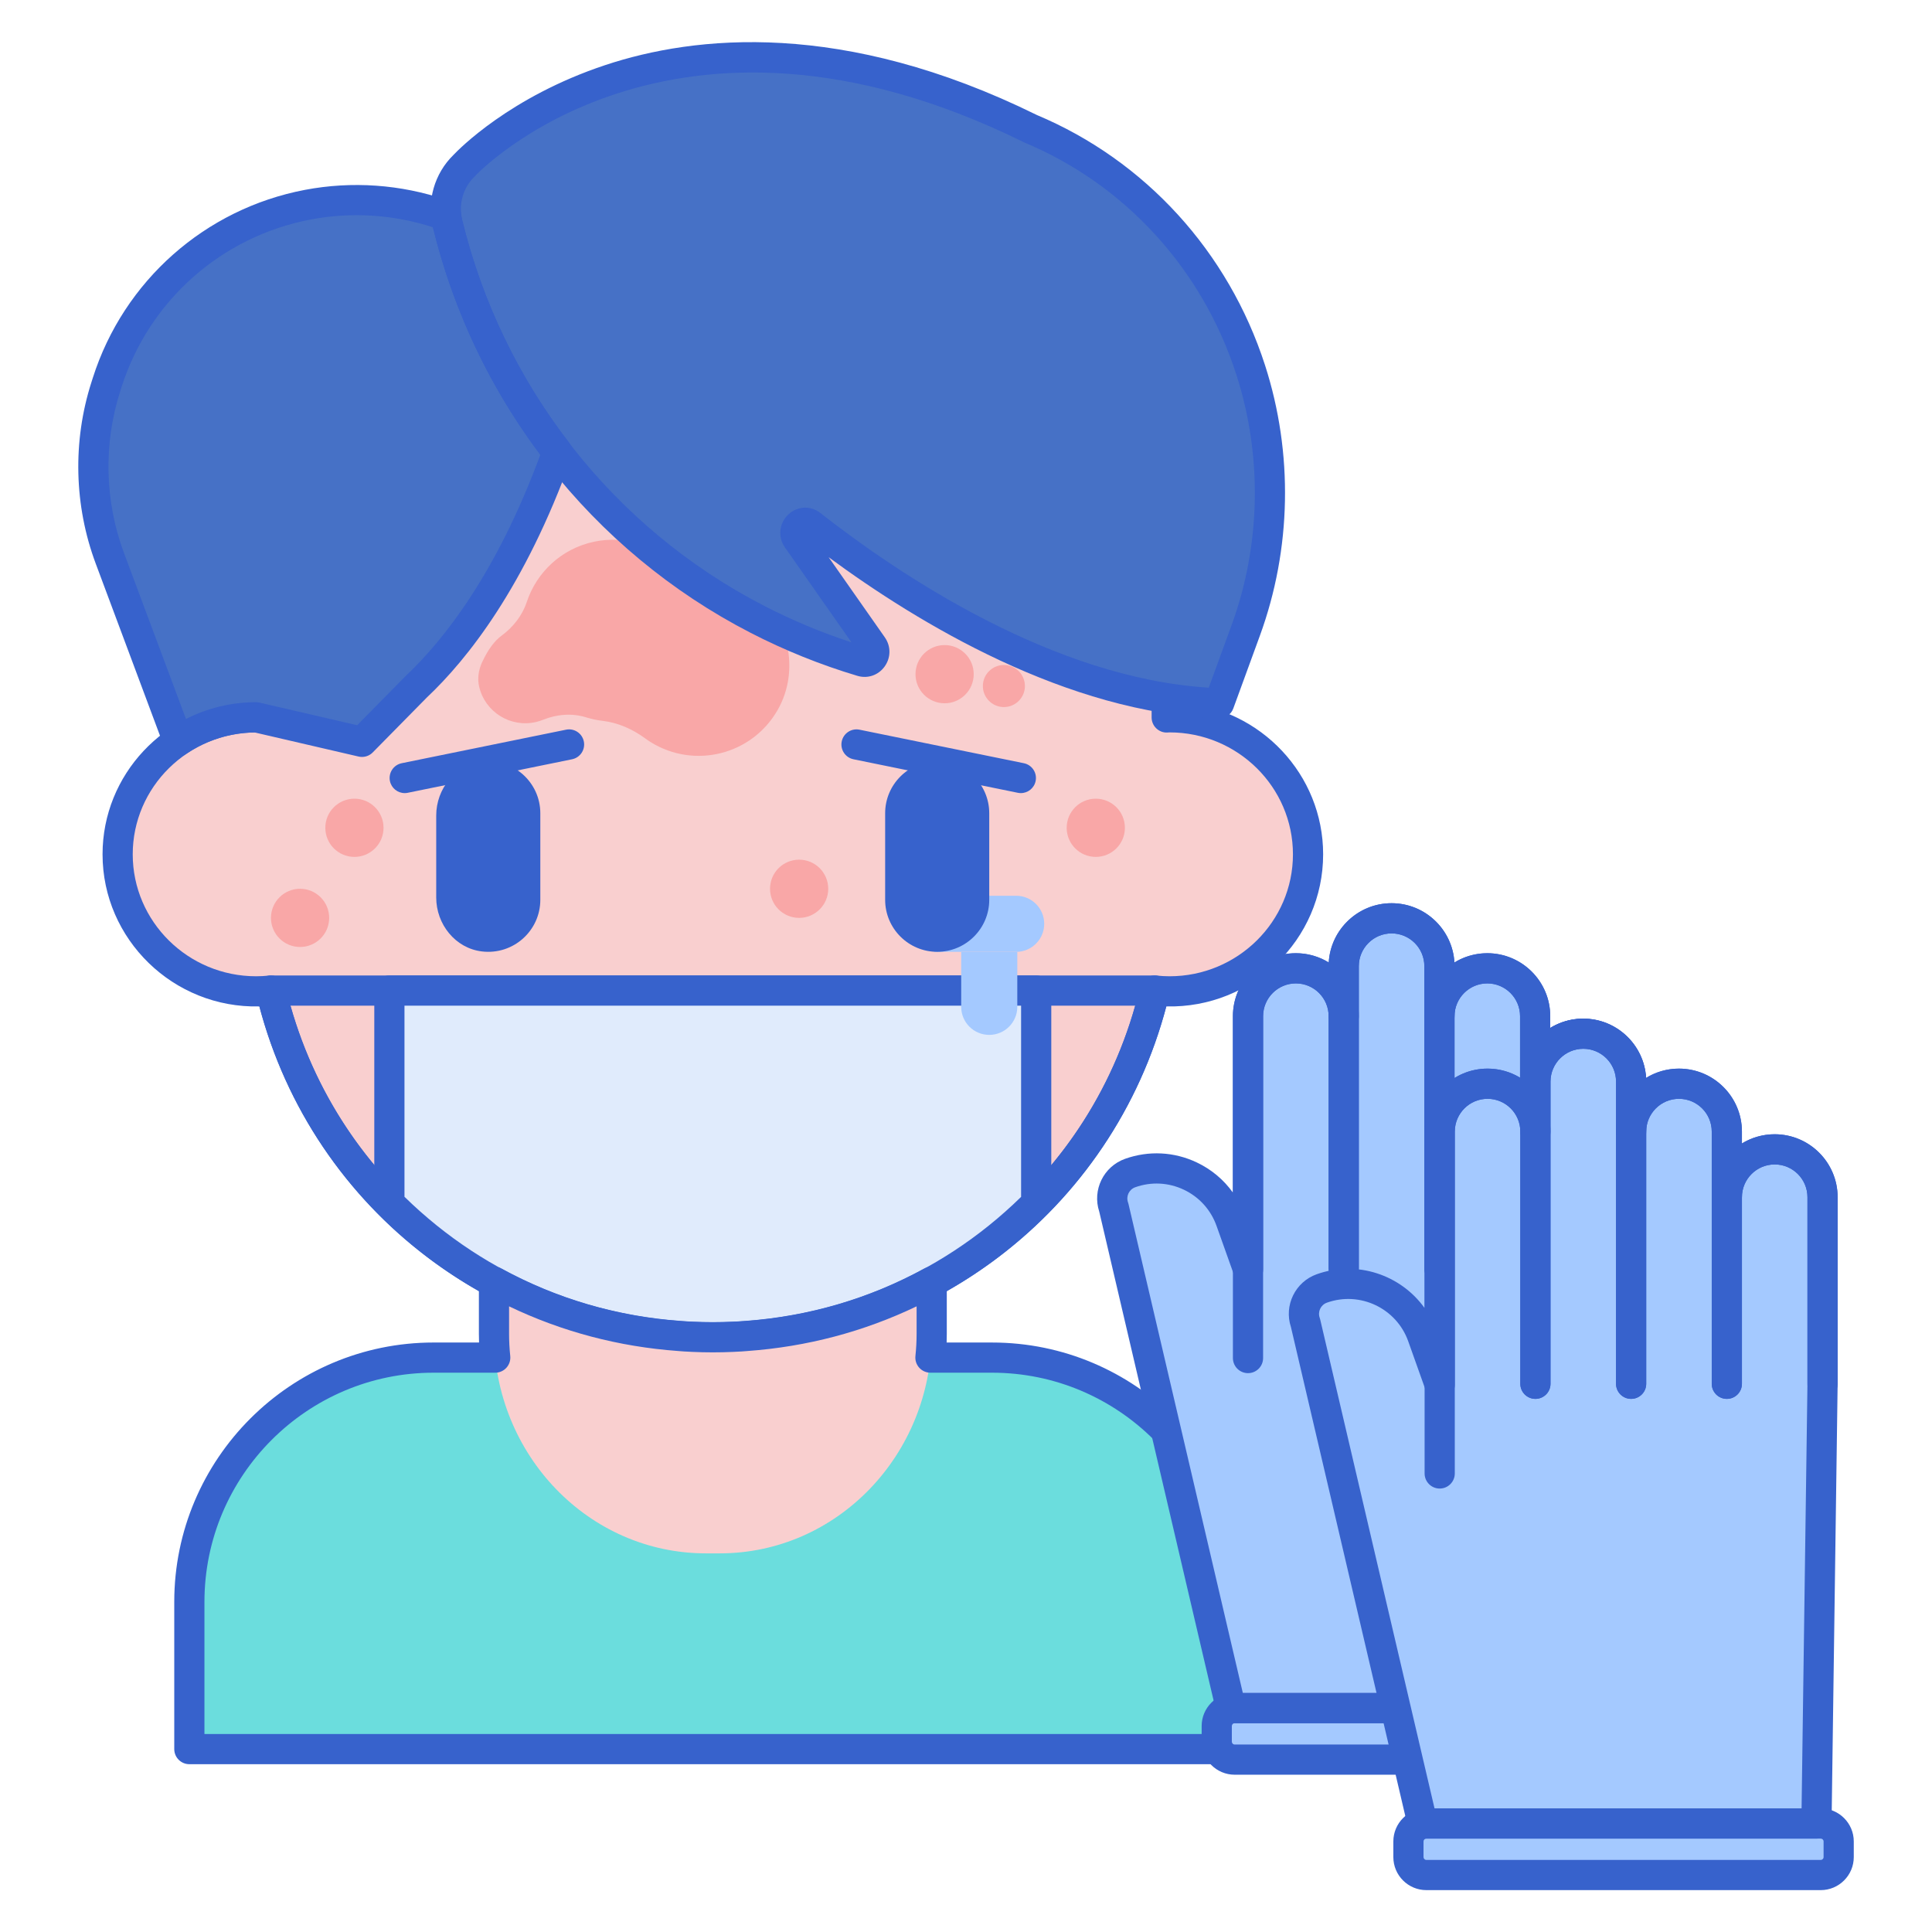 <svg id="Layer_1" enable-background="new 0 0 256 256" height="50" viewBox="0 0 256 256" width="50" xmlns="http://www.w3.org/2000/svg"><path d="m163.82 231.765h-138.73v-19.505c0-17.878 14.493-32.37 32.37-32.37h73.989c17.878 0 32.37 14.493 32.37 32.37v19.505z" fill="#6bdddd"/><path d="m154.974 95.046c-.128 0-.252.016-.38.019v-5.623c0-32.87-26.925-59.516-60.139-59.516-33.214 0-60.139 26.646-60.139 59.516v5.623c-.128-.003-.252-.019-.38-.019-10.133 0-18.348 8.129-18.348 18.157s8.215 18.157 18.348 18.157c.666 0 1.321-.039 1.969-.108 6.206 26.33 30.055 45.949 58.551 45.949 28.496 0 52.345-19.62 58.551-45.949.647.068 1.303.108 1.969.108 10.133 0 18.348-8.129 18.348-18.157-.002-10.028-8.217-18.157-18.35-18.157z" fill="#f9cfcf"/><path d="m94.455 179.202c-28.458 0-52.925-18.766-60.086-45.846-11.394.269-20.781-8.895-20.781-20.152 0-10.575 8.263-19.274 18.728-20.094v-3.667c0-33.92 27.875-61.516 62.139-61.516s62.139 27.596 62.139 61.516v3.667c10.465.82 18.728 9.519 18.728 20.094 0 11.257-9.355 20.422-20.78 20.152-7.163 27.08-31.63 45.846-60.087 45.846zm-58.549-49.949c.918 0 1.73.63 1.945 1.541 6.163 26.147 29.439 44.408 56.604 44.408s50.441-18.261 56.604-44.408c.231-.98 1.159-1.639 2.157-1.53.617.065 1.192.097 1.758.097 9.014 0 16.348-7.248 16.348-16.157 0-8.907-7.329-16.153-16.339-16.158-.165.011-.257.017-.35.019-.521.021-1.055-.195-1.438-.572-.384-.376-.6-.891-.6-1.428v-5.623c0-31.714-26.081-57.516-58.139-57.516s-58.14 25.802-58.14 57.516v5.623c0 .537-.216 1.052-.599 1.428s-.894.594-1.439.572c-.094-.001-.187-.007-.279-.014-.003 0-.006 0-.009 0-9.074 0-16.402 7.247-16.402 16.153 0 8.909 7.333 16.157 16.348 16.157.566 0 1.142-.032 1.759-.097.07-.008.141-.011.211-.011z" fill="#3762cc"/><path d="m105.889 151.016c-1.104 0-2-.896-2-2 0-1.448-.629-2.846-1.818-4.043-1.051-1.059-2.487-1.886-4.153-2.392-1-.304-2.136-.452-3.47-.452s-2.47.148-3.471.452c-1.665.506-3.101 1.333-4.152 2.392-1.19 1.198-1.819 2.596-1.819 4.043 0 1.104-.896 2-2 2s-2-.896-2-2c0-2.49 1.059-4.927 2.981-6.862 1.516-1.526 3.531-2.702 5.827-3.4 1.385-.42 2.901-.625 4.634-.625 1.734 0 3.25.204 4.633.625 2.297.698 4.312 1.874 5.828 3.4 1.922 1.935 2.98 4.372 2.98 6.862 0 1.104-.895 2-2 2z" fill="#3762cc"/><path d="m14.557 73.978c-2.721-7.287-2.915-15.277-.549-22.687l.203-.637c3.87-12.122 14.066-21.153 26.567-23.531 5.9-1.122 11.991-.694 17.676 1.244l.664.227c.038.344.096.69.181 1.034 2.73 11.158 7.741 21.442 14.55 30.279-5.909 16.464-13.139 25.85-18.651 31.046v.001l-7.234 7.343-14.028-3.252c-3.833 0-7.389 1.166-10.332 3.155z" fill="#4671c6"/><path d="m94.455 179.203c-29.03 0-53.907-19.529-60.498-47.491-.14-.595 0-1.221.379-1.7s.957-.759 1.568-.759h117.102c.611 0 1.188.279 1.568.759.379.479.519 1.105.379 1.7-6.591 27.962-31.469 47.491-60.498 47.491zm-55.968-45.95c7.004 24.825 29.663 41.95 55.968 41.95 26.304 0 48.963-17.125 55.968-41.95z" fill="#3762cc"/><path d="m51.595 159.412c10.905 10.978 26.074 17.79 42.86 17.79 16.778 0 31.941-6.807 42.845-17.776v-28.174h-85.705z" fill="#e0ebfc"/><g fill="#f9a7a7"><circle cx="46.964" cy="109.687" r="3.857"/><circle cx="105.889" cy="117.767" r="3.857"/><circle cx="125.165" cy="89.332" r="3.857"/><circle cx="133.021" cy="90.903" r="2.786"/><circle cx="39.761" cy="121.624" r="3.857"/><path d="m99.423 78.208c-2.234-1.54-4.777-2.199-7.265-2.099-.883.035-1.726-.307-2.347-.936-2.798-2.832-6.942-4.254-11.03-3.408-4.384.907-7.681 4.072-8.984 8.006-.597 1.803-1.814 3.335-3.342 4.463-.877.647-1.744 1.726-2.578 3.526-.463.998-.64 2.137-.392 3.209.783 3.387 4.168 5.492 7.551 4.698.318-.075.624-.172.918-.291 1.814-.734 3.841-.907 5.709-.323.703.22 1.43.375 2.171.462 2.071.242 3.988 1.105 5.67 2.337.236.173.481.339.735.496 5.776 3.581 13.401 1.682 16.802-4.27 3.057-5.353 1.458-12.371-3.618-15.87z"/></g><path d="m165.725 49.023c-4.719-14.641-15.496-26.274-29.275-32.01l.001-.008c-48.44-23.845-74.933 4.923-74.933 4.923-1.994 1.919-2.919 4.837-2.218 7.7 5.56 22.732 20.543 41.87 41.046 52.432l.029.015c4.426 2.28 9.048 4.142 13.807 5.562 1.184.353 2.138-1.017 1.421-2.041l-9.96-14.213c-.868-1.239.657-2.751 1.841-1.824 11.013 8.624 32.412 22.911 54.057 23.628l3.525-9.653c4.052-11.093 4.284-23.263.659-34.511z" fill="#4671c6"/><circle cx="145.198" cy="109.687" fill="#f9a7a7" r="3.857"/><path d="m47.963 100.298c-.15 0-.302-.017-.452-.052l-13.799-3.199c-3.224.042-6.328 1.012-8.99 2.811-.508.343-1.146.435-1.729.248-.584-.187-1.05-.631-1.264-1.205l-9.046-24.223c-2.865-7.672-3.072-16.194-.581-23.996l.203-.636c4.098-12.834 14.865-22.371 28.099-24.888 6.228-1.184 12.692-.729 18.695 1.316l.665.227c.733.25 1.255.9 1.342 1.67.031.276.077.54.136.783 2.644 10.807 7.419 20.743 14.191 29.533.416.54.528 1.255.298 1.896-6.169 17.19-13.825 26.795-19.161 31.826l-7.182 7.292c-.38.387-.895.597-1.425.597zm-14.027-7.252c.152 0 .304.018.452.052l12.937 3 6.448-6.545c4.965-4.684 11.993-13.5 17.824-29.303-6.76-9.013-11.548-19.147-14.238-30.139-5.22-1.694-10.812-2.048-16.206-1.022-11.793 2.242-21.385 10.738-25.036 22.173l-.203.636c-2.22 6.952-2.036 14.545.517 21.38l8.212 21.991c2.863-1.46 6.032-2.223 9.293-2.223z" fill="#3762cc"/><path d="m161.542 95.188c-.022 0-.044 0-.067-.001-20.086-.666-39.868-12.653-51.674-21.355l7.44 10.616c.829 1.182.818 2.702-.026 3.873-.832 1.154-2.248 1.638-3.604 1.232-4.867-1.453-9.628-3.371-14.151-5.701-21.065-10.85-36.4-30.435-42.104-53.748-.844-3.45.204-7.114 2.734-9.577.66-.701 7.473-7.706 20.098-11.899 11.922-3.961 31.515-6.033 57.146 6.583.016.008.031.016.046.023 14.378 6.04 25.397 18.123 30.249 33.175 3.747 11.625 3.504 24.344-.684 35.812l-3.526 9.653c-.288.792-1.04 1.314-1.877 1.314zm-54.854-27.92c.707 0 1.417.238 2.029.717 10.441 8.176 30.808 21.865 51.45 23.136l3.021-8.271c3.883-10.636 4.108-22.431.633-33.212-4.51-13.993-14.767-25.211-28.14-30.777-.093-.039-.182-.084-.266-.135-46.462-22.786-72.171 4.281-72.426 4.558-.027.029-.056.059-.084.086-1.537 1.478-2.174 3.694-1.663 5.783 5.428 22.188 20.015 40.823 40.021 51.129 3.728 1.92 7.604 3.54 11.563 4.835l-8.82-12.585c-.959-1.37-.776-3.197.435-4.345.642-.61 1.442-.919 2.247-.919z" fill="#3762cc"/><path d="m94.455 179.203c-16.779 0-32.504-6.528-44.279-18.381-.372-.375-.581-.881-.581-1.41v-28.159c0-1.104.896-2 2-2h85.705c1.104 0 2 .896 2 2v28.174c0 .528-.209 1.035-.582 1.41-11.773 11.843-27.493 18.366-44.263 18.366zm-40.86-20.623c10.952 10.727 25.429 16.623 40.86 16.623 15.422 0 29.895-5.892 40.845-16.609v-25.341h-81.705z" fill="#3762cc"/><path d="m134.647 126.126h-10.853v-7.434h10.853c2.053 0 3.717 1.664 3.717 3.717.001 2.053-1.664 3.717-3.717 3.717z" fill="#a4c9ff"/><path d="m63.843 126.069c-3.511-.424-6.042-3.603-6.042-7.14v-10.87c0-3.536 2.531-6.716 6.042-7.14 4.182-.505 7.751 2.757 7.751 6.836v11.479c.001 4.079-3.569 7.341-7.751 6.835z" fill="#3762cc"/><path d="m124.184 126.121c-3.803 0-6.897-3.089-6.897-6.887v-11.479c0-3.798 3.094-6.887 6.897-6.887 3.802 0 6.896 3.09 6.896 6.887v11.479c0 3.798-3.094 6.887-6.896 6.887z" fill="#3762cc"/><path d="m127.363 133.411v-7.285h7.434v7.285c0 2.053-1.664 3.717-3.717 3.717-2.053 0-3.717-1.664-3.717-3.717z" fill="#a4c9ff"/><path d="m135.27 105.09c-.132 0-.267-.013-.402-.041l-21.775-4.442c-1.082-.221-1.781-1.277-1.56-2.359s1.277-1.783 2.359-1.56l21.775 4.442c1.082.221 1.781 1.277 1.56 2.359-.193.948-1.027 1.601-1.957 1.601z" fill="#3762cc"/><path d="m53.625 105.09c-.931 0-1.764-.653-1.958-1.601-.221-1.083.478-2.139 1.56-2.359l21.775-4.442c1.082-.224 2.139.478 2.359 1.56.221 1.083-.478 2.139-1.56 2.359l-21.775 4.442c-.133.028-.268.041-.401.041z" fill="#3762cc"/><path d="m98.9 177.023c-.243.019-.485.04-.729.055-.377.023-.755.043-1.134.059-.857.039-1.716.065-2.582.065s-1.726-.027-2.583-.065c-.379-.016-.757-.036-1.135-.059-.243-.016-.484-.036-.726-.055-8.857-.642-17.182-3.166-24.557-7.197v6.91c0 16.066 12.566 29.091 28.067 29.091h1.866c15.501 0 28.067-13.025 28.067-29.091v-6.911c-7.373 4.031-15.698 6.556-24.554 7.198z" fill="#f9cfcf"/><path d="m163.82 233.765h-138.73c-1.104 0-2-.896-2-2v-19.505c0-18.952 15.418-34.37 34.37-34.37h6.016c-.014-.388-.021-.773-.021-1.154v-6.91c0-.706.373-1.36.98-1.72.607-.361 1.36-.374 1.979-.035 7.33 4.006 15.317 6.347 23.742 6.957l.709.054c.358.022.724.042 1.091.057 1.663.074 3.336.074 4.99 0 .372-.016.737-.035 1.103-.057l.694-.053c8.436-.611 16.423-2.952 23.752-6.958.619-.339 1.372-.326 1.979.035.607.36.98 1.014.98 1.72v6.911c0 .381-.007.766-.021 1.154h6.016c18.952 0 34.371 15.418 34.371 34.37v19.505c0 1.104-.896 1.999-2 1.999zm-136.73-4h134.73v-17.505c0-16.746-13.624-30.37-30.371-30.37h-8.161c-.566 0-1.106-.24-1.486-.661-.379-.42-.562-.982-.503-1.546.104-.996.156-1.987.156-2.947v-3.639c-7.009 3.36-14.532 5.349-22.411 5.92l-.745.057c-.396.024-.786.044-1.177.061-1.763.08-3.567.08-5.34 0-.387-.017-.777-.037-1.167-.061l-.761-.058c-7.868-.57-15.39-2.559-22.399-5.918v3.638c0 .959.053 1.951.156 2.947.059.563-.125 1.125-.503 1.546-.379.421-.919.661-1.486.661h-8.162c-16.746 0-30.37 13.624-30.37 30.37z" fill="#3762cc"/><path d="m216.097 168.067v-3.743-20.981c0-3.502-2.839-6.341-6.341-6.341-3.502 0-6.341 2.839-6.341 6.341v-8.697c0-3.502-2.839-6.341-6.341-6.341-3.502 0-6.341 2.839-6.341 6.341v-6.627c0-3.502-2.839-6.341-6.341-6.341-3.502 0-6.341 2.839-6.341 6.341v6.627c0-3.502-2.839-6.341-6.341-6.341-3.502 0-6.341 2.839-6.341 6.341v29.678 3.743.121l-2.289-6.427c-1.933-5.429-7.902-8.262-13.33-6.328-1.858.662-2.828 2.705-2.167 4.564l15.515 66.334h52.195z" fill="#a4c9ff"/><path d="m190.732 170.067c-1.104 0-2-.896-2-2v-40.047c0-2.394-1.947-4.341-4.341-4.341s-4.341 1.947-4.341 4.341v40.048c0 1.104-.896 2-2 2s-2-.896-2-2v-40.048c0-4.6 3.742-8.341 8.341-8.341s8.341 3.742 8.341 8.341v40.048c0 1.104-.896 1.999-2 1.999z" fill="#3762cc"/><path d="m203.415 170.067c-1.104 0-2-.896-2-2v-33.421c0-2.394-1.947-4.341-4.341-4.341s-4.341 1.947-4.341 4.341v33.421c0 1.104-.896 2-2 2s-2-.896-2-2v-33.421c0-4.599 3.742-8.341 8.341-8.341s8.341 3.742 8.341 8.341v33.421c0 1.105-.896 2-2 2z" fill="#3762cc"/><path d="m216.097 170.067c-1.104 0-2-.896-2-2v-24.725c0-2.394-1.947-4.341-4.341-4.341s-4.341 1.947-4.341 4.341v24.725c0 1.104-.896 2-2 2s-2-.896-2-2v-24.725c0-4.6 3.742-8.341 8.341-8.341 4.6 0 8.341 3.742 8.341 8.341v24.725c0 1.105-.896 2-2 2z" fill="#3762cc"/><path d="m165.367 181.949c-1.104 0-2-.896-2-2v-45.303c0-4.599 3.742-8.341 8.341-8.341s8.341 3.742 8.341 8.341v33.421c0 1.104-.896 2-2 2s-2-.896-2-2v-33.421c0-2.394-1.947-4.341-4.341-4.341s-4.341 1.947-4.341 4.341v45.303c0 1.105-.896 2-2 2z" fill="#3762cc"/><path d="m215.858 233.159h-52.256c-1.313 0-2.377-1.064-2.377-2.377v-2.074c0-1.313 1.064-2.377 2.377-2.377h52.256c1.313 0 2.377 1.064 2.377 2.377v2.074c0 1.313-1.064 2.377-2.377 2.377z" fill="#a4c9ff"/><path d="m215.858 235.159h-52.256c-2.414 0-4.377-1.964-4.377-4.377v-2.074c0-2.414 1.964-4.377 4.377-4.377h52.256c2.414 0 4.377 1.964 4.377 4.377v2.074c0 2.413-1.964 4.377-4.377 4.377zm-52.256-6.828c-.208 0-.377.169-.377.377v2.074c0 .208.169.377.377.377h52.256c.208 0 .377-.169.377-.377v-2.074c0-.208-.169-.377-.377-.377z" fill="#3762cc"/><path d="m215.292 228.331h-52.195c-.929 0-1.736-.64-1.947-1.544l-15.493-66.237c-.948-2.862.565-5.983 3.42-7 3.129-1.114 6.505-.944 9.505.48 1.94.921 3.573 2.294 4.786 3.996v-23.379c0-4.6 3.742-8.341 8.341-8.341 1.595 0 3.087.45 4.355 1.229.252-4.375 3.891-7.856 8.327-7.856s8.075 3.481 8.327 7.856c1.269-.78 2.76-1.229 4.355-1.229 4.6 0 8.341 3.742 8.341 8.341v1.577c1.265-.774 2.752-1.221 4.341-1.221 4.6 0 8.341 3.742 8.341 8.341v24.724.028l-.805 58.264c-.015 1.092-.906 1.971-1.999 1.971zm-50.609-4h48.636l.778-56.278v-24.709c0-2.394-1.947-4.341-4.341-4.341s-4.341 1.948-4.341 4.341c0 1.104-.896 2-2 2s-2-.896-2-2v-8.697c0-2.394-1.947-4.341-4.341-4.341s-4.341 1.947-4.341 4.341c0 1.104-.896 2-2 2s-2-.896-2-2v-6.626c0-2.394-1.947-4.341-4.341-4.341s-4.341 1.947-4.341 4.341v6.626c0 1.104-.896 2-2 2s-2-.896-2-2c0-2.394-1.947-4.341-4.341-4.341s-4.341 1.947-4.341 4.341v33.542c0 .973-.701 1.805-1.66 1.971-.961.169-1.898-.383-2.225-1.3l-2.289-6.427c-.756-2.122-2.293-3.823-4.328-4.79-2.035-.966-4.325-1.082-6.447-.326-.816.291-1.244 1.192-.953 2.008.025.071.046.143.063.215zm51.414-56.264h.01z" fill="#3762cc"/><path d="m241.497 183.359v-3.743-20.981c0-3.502-2.839-6.341-6.341-6.341-3.502 0-6.341 2.839-6.341 6.341v-8.697c0-3.502-2.839-6.341-6.341-6.341-3.502 0-6.341 2.839-6.341 6.341v-6.627c0-3.502-2.839-6.341-6.341-6.341-3.502 0-6.341 2.839-6.341 6.341v6.627c0-3.502-2.839-6.341-6.341-6.341-3.502 0-6.341 2.839-6.341 6.341v29.678 3.743.121l-2.289-6.427c-1.933-5.429-7.902-8.262-13.33-6.328-1.858.662-2.828 2.705-2.167 4.564l15.515 66.334h52.195z" fill="#a4c9ff"/><path d="m216.132 185.359c-1.104 0-2-.896-2-2v-40.048c0-2.394-1.947-4.341-4.341-4.341s-4.341 1.947-4.341 4.341v40.048c0 1.104-.896 2-2 2s-2-.896-2-2v-40.048c0-4.6 3.742-8.341 8.341-8.341s8.341 3.742 8.341 8.341v40.048c0 1.104-.896 2-2 2z" fill="#3762cc"/><path d="m228.814 185.359c-1.104 0-2-.896-2-2v-33.421c0-2.394-1.947-4.341-4.341-4.341s-4.341 1.947-4.341 4.341v33.421c0 1.104-.896 2-2 2s-2-.896-2-2v-33.421c0-4.6 3.742-8.341 8.341-8.341s8.341 3.742 8.341 8.341v33.421c0 1.104-.895 2-2 2z" fill="#3762cc"/><path d="m241.497 185.359c-1.104 0-2-.896-2-2v-24.725c0-2.394-1.947-4.341-4.341-4.341s-4.341 1.947-4.341 4.341v24.725c0 1.104-.896 2-2 2s-2-.896-2-2v-24.725c0-4.6 3.742-8.341 8.341-8.341s8.341 3.742 8.341 8.341v24.725c0 1.104-.896 2-2 2z" fill="#3762cc"/><path d="m190.767 197.241c-1.104 0-2-.896-2-2v-45.303c0-4.6 3.742-8.341 8.341-8.341s8.341 3.742 8.341 8.341v33.421c0 1.104-.896 2-2 2s-2-.896-2-2v-33.421c0-2.394-1.947-4.341-4.341-4.341s-4.341 1.947-4.341 4.341v45.303c0 1.104-.896 2-2 2z" fill="#3762cc"/><path d="m241.258 248.451h-52.256c-1.313 0-2.377-1.064-2.377-2.377v-2.074c0-1.313 1.064-2.377 2.377-2.377h52.256c1.313 0 2.377 1.064 2.377 2.377v2.074c0 1.312-1.064 2.377-2.377 2.377z" fill="#a4c9ff"/><path d="m241.258 250.451h-52.256c-2.414 0-4.377-1.963-4.377-4.377v-2.074c0-2.414 1.964-4.377 4.377-4.377h52.256c2.414 0 4.377 1.963 4.377 4.377v2.074c0 2.413-1.964 4.377-4.377 4.377zm-52.257-6.828c-.208 0-.377.169-.377.377v2.074c0 .208.169.377.377.377h52.256c.208 0 .377-.169.377-.377v-2.074c0-.208-.169-.377-.377-.377z" fill="#3762cc"/><path d="m240.691 243.623h-52.195c-.929 0-1.736-.64-1.947-1.544l-15.493-66.237c-.949-2.863.565-5.983 3.42-7 5.342-1.903 11.144.084 14.291 4.483v-23.386c0-4.6 3.742-8.341 8.341-8.341 1.595 0 3.087.45 4.355 1.229.252-4.375 3.891-7.856 8.327-7.856s8.075 3.482 8.328 7.856c1.268-.78 2.76-1.229 4.355-1.229 4.6 0 8.341 3.742 8.341 8.341v1.576c1.266-.774 2.752-1.221 4.341-1.221 4.599 0 8.341 3.742 8.341 8.341v24.725.028l-.805 58.264c-.015 1.092-.906 1.971-2 1.971zm-50.608-4h48.636l.778-56.278v-24.71c0-2.394-1.947-4.341-4.341-4.341s-4.341 1.948-4.341 4.341c0 1.104-.896 2-2 2s-2-.896-2-2v-8.696c0-2.394-1.947-4.341-4.341-4.341s-4.341 1.947-4.341 4.341c0 1.104-.896 2-2 2s-2-.896-2-2v-6.627c0-2.394-1.947-4.341-4.341-4.341s-4.341 1.947-4.341 4.341v6.627c0 1.104-.896 2-2 2s-2-.896-2-2c0-2.394-1.947-4.341-4.341-4.341s-4.341 1.947-4.341 4.341v33.542c0 .973-.701 1.805-1.66 1.971-.955.167-1.898-.382-2.225-1.3l-2.289-6.427c-1.56-4.381-6.395-6.676-10.775-5.115-.816.291-1.244 1.192-.953 2.008.025.07.046.143.063.215zm51.414-56.264h.01z" fill="#3762cc"/></svg>